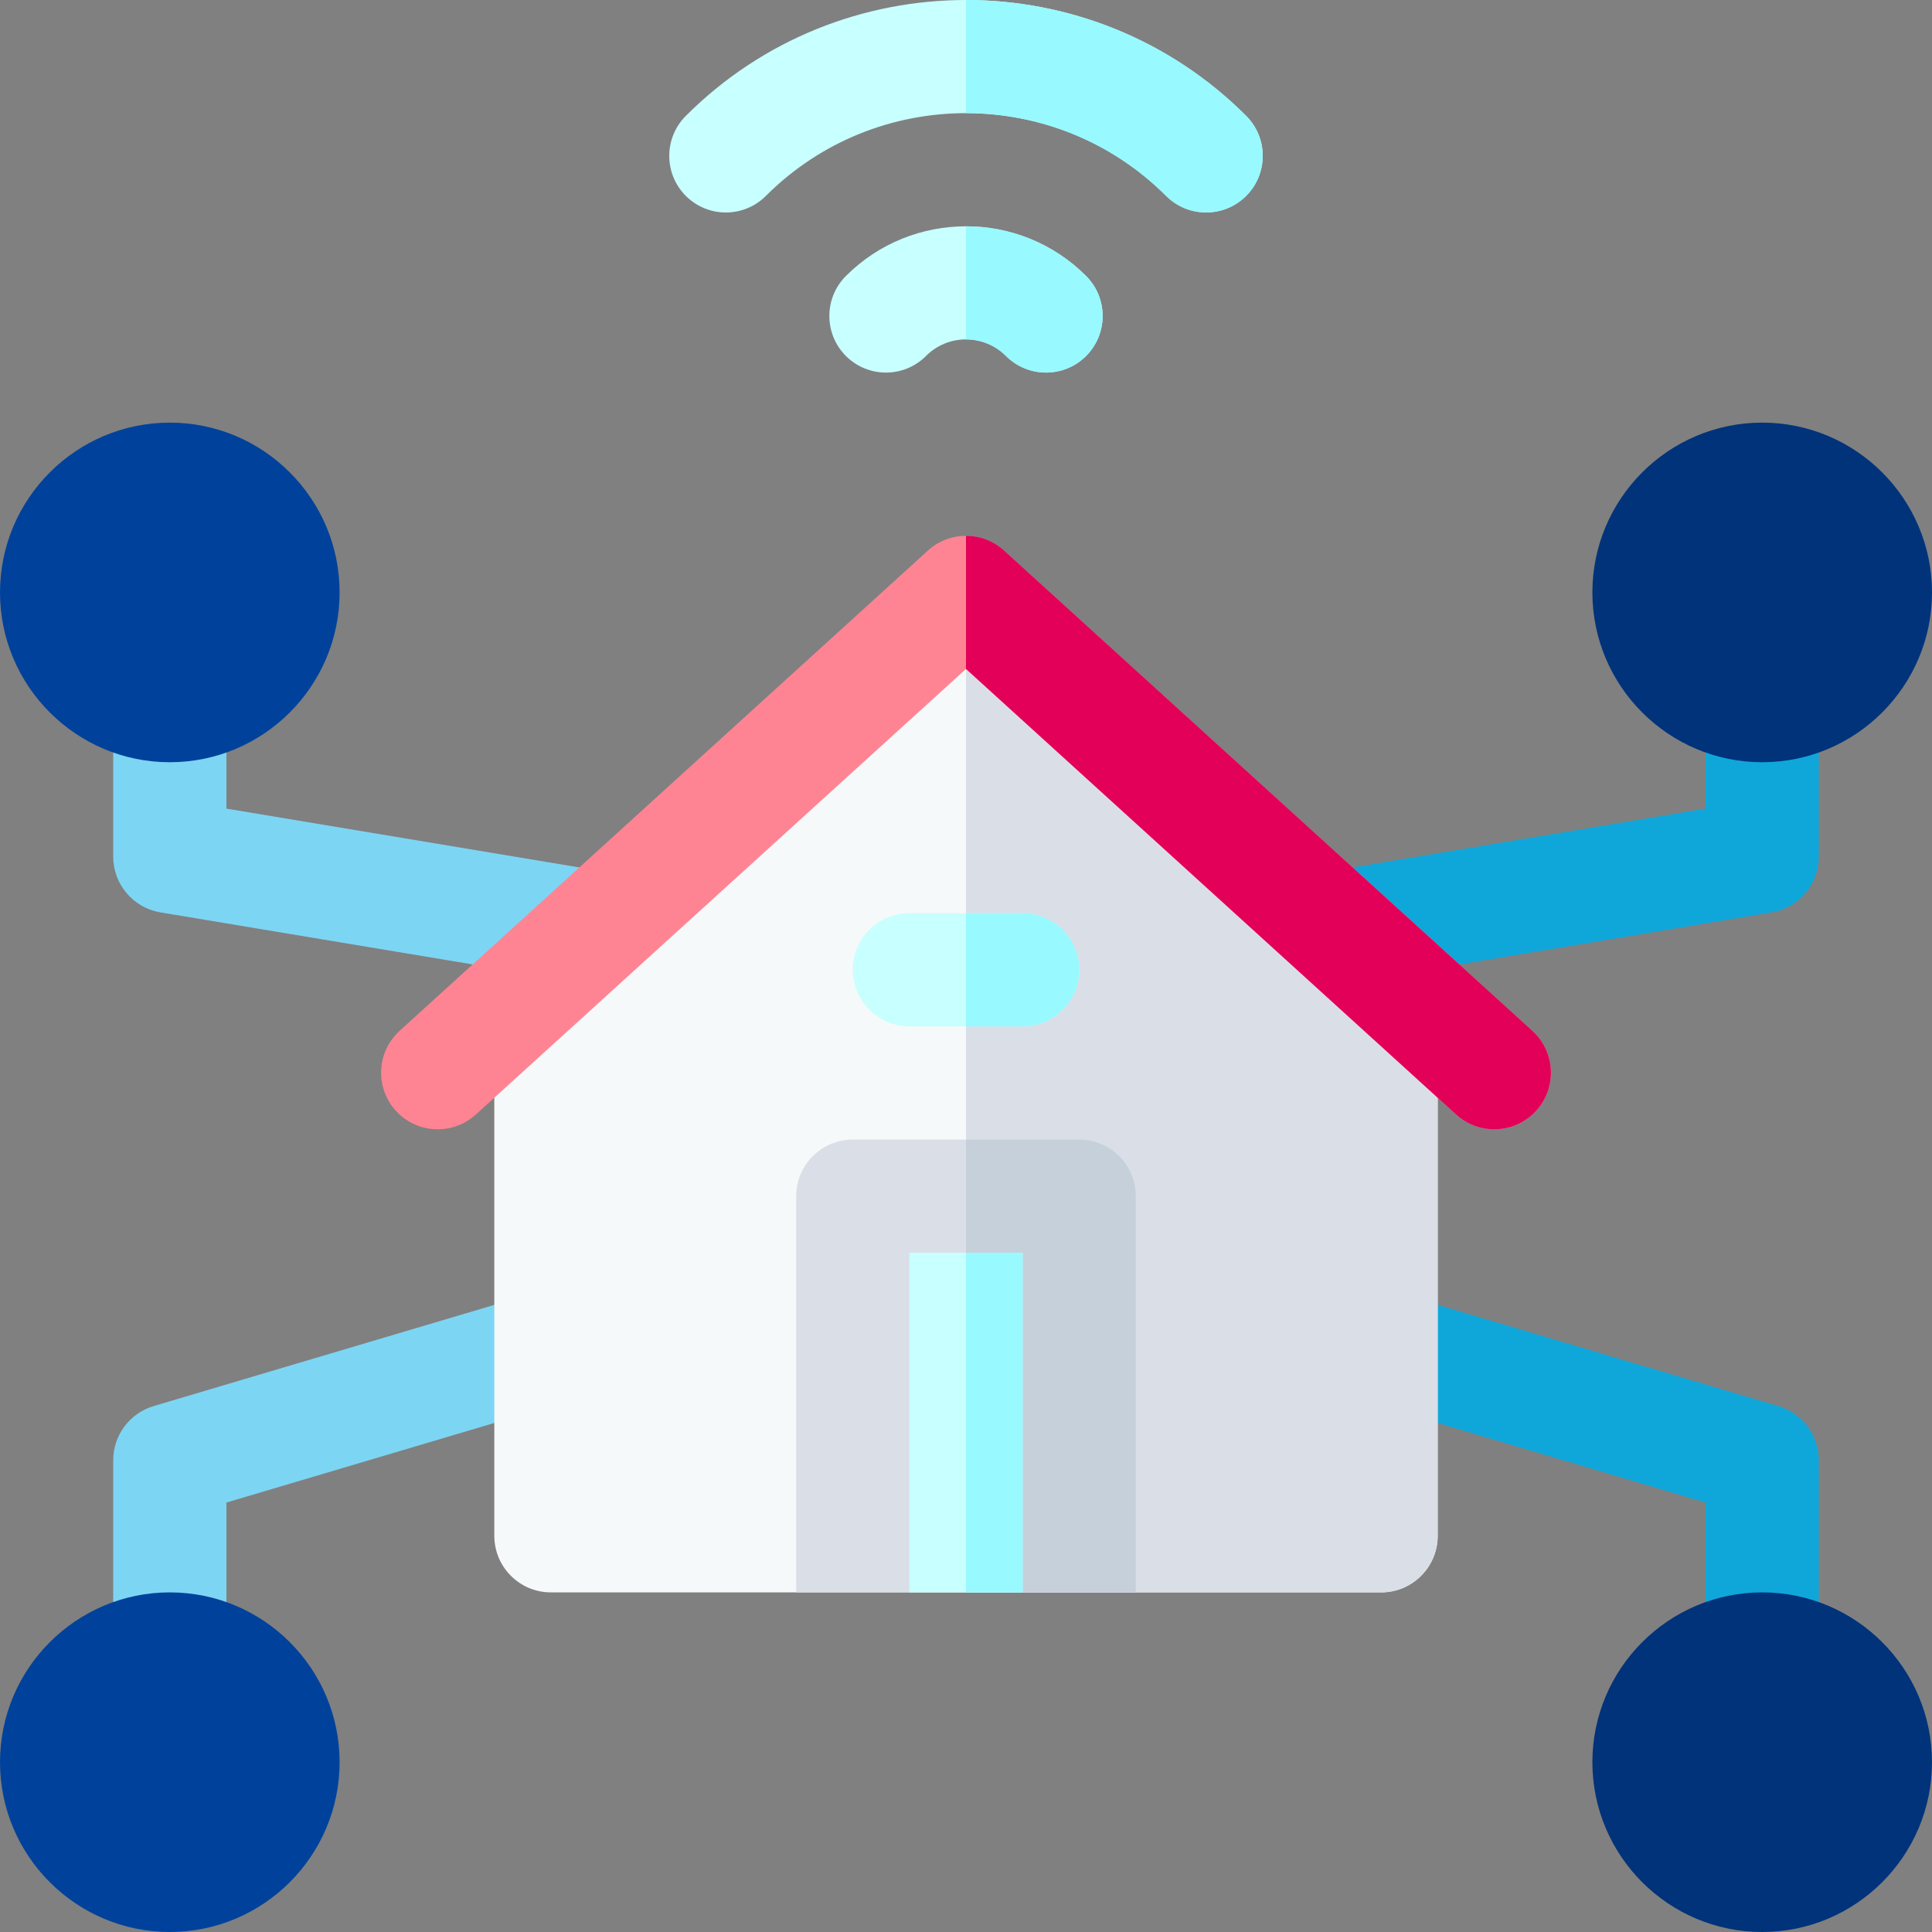 <svg id="Capa_1" enable-background="new 0 0 512 512" height="512" viewBox="0 0 512 512" width="512" xmlns="http://www.w3.org/2000/svg"><rect x="0" y="0" width="512" height="512" fill="#808080" stroke="none"/><g><path d="m45 452c-8.284 0-15-6.716-15-15v-50c0-6.639 4.365-12.489 10.729-14.379l101-30c7.939-2.36 16.291 2.167 18.65 10.108s-2.167 16.292-10.108 18.65l-90.271 26.813v38.808c0 8.284-6.716 15-15 15z" fill="#7dd5f4"/><path d="m158.257 260.875c-.819 0-1.649-.067-2.484-.207l-113.239-18.872c-7.233-1.206-12.534-7.463-12.534-14.796v-40c0-8.284 6.716-15 15-15s15 6.716 15 15v27.293l100.705 16.784c8.172 1.362 13.692 9.09 12.33 17.262-1.223 7.337-7.578 12.536-14.778 12.536z" fill="#7dd5f4"/><path d="m467 452c-8.284 0-15-6.716-15-15v-38.808l-90.271-26.813c-7.94-2.358-12.467-10.708-10.107-18.65 2.359-7.94 10.704-12.468 18.65-10.108l101 30c6.364 1.89 10.728 7.74 10.728 14.379v50c0 8.284-6.716 15-15 15z" fill="#0fa7da"/><path d="m353.743 260.875c-7.201 0-13.556-5.199-14.778-12.537-1.362-8.171 4.158-15.9 12.33-17.262l100.705-16.783v-27.293c0-8.284 6.716-15 15-15s15 6.716 15 15v40c0 7.333-5.301 13.59-12.534 14.796l-113.239 18.873c-.834.139-1.665.206-2.484.206z" fill="#0fa7da"/><path d="m256 157-125 113.636v136.364c0 8.284 6.716 15 15 15h220c8.284 0 15-6.716 15-15v-136.364z" fill="#f6f9f9"/><path d="m366 422c8.284 0 15-6.716 15-15v-136.364l-125-113.636v265z" fill="#dadfe7"/><path d="m301 422h-90v-105c0-8.284 6.716-15 15-15h60c8.284 0 15 6.716 15 15z" fill="#dadfe7"/><path d="m286 302h-30v120h45v-105c0-8.284-6.716-15-15-15z" fill="#c6d0da"/><path d="m330.246 30.704c-40.94-40.939-107.554-40.938-148.492 0-5.858 5.858-5.858 15.355 0 21.213 2.929 2.929 6.768 4.394 10.606 4.394s7.678-1.464 10.606-4.394c29.242-29.242 76.824-29.242 106.066 0 5.857 5.858 15.355 5.858 21.213 0 5.859-5.858 5.859-15.355.001-21.213z" fill="#c8ffff"/><path d="m224.18 73.131c-5.858 5.858-5.858 15.355 0 21.213 5.857 5.858 15.355 5.858 21.213 0 2.833-2.833 6.6-4.394 10.606-4.394s7.774 1.561 10.607 4.394c2.929 2.929 6.768 4.394 10.606 4.394s7.678-1.464 10.606-4.394c5.858-5.858 5.858-15.355 0-21.213-17.545-17.546-46.093-17.545-63.638 0z" fill="#c8ffff"/><path d="m277.213 98.738c3.839 0 7.678-1.464 10.606-4.394 5.858-5.858 5.858-15.355 0-21.213-8.773-8.773-20.296-13.159-31.819-13.159v29.979c4.006 0 7.774 1.561 10.606 4.394 2.929 2.928 6.768 4.393 10.607 4.393z" fill="#98f9ff"/><path d="m241 332h30v90h-30z" fill="#c8ffff"/><path d="m271 272h-30c-8.284 0-15-6.716-15-15s6.716-15 15-15h30c8.284 0 15 6.716 15 15s-6.716 15-15 15z" fill="#c8ffff"/><path d="m45 512c-24.813 0-45-20.187-45-45s20.187-45 45-45 45 20.187 45 45-20.187 45-45 45z" fill="#00429b"/><path d="m45 202c-24.813 0-45-20.187-45-45s20.187-45 45-45 45 20.187 45 45-20.187 45-45 45z" fill="#00429b"/><path d="m467 512c-24.813 0-45-20.187-45-45s20.187-45 45-45 45 20.187 45 45-20.187 45-45 45z" fill="#00337a"/><path d="m467 202c-24.813 0-45-20.187-45-45s20.187-45 45-45 45 20.187 45 45-20.187 45-45 45z" fill="#00337a"/><path d="m395.996 299.273c-3.601 0-7.212-1.288-10.086-3.901l-129.91-118.1-129.91 118.1c-6.13 5.572-15.617 5.121-21.189-1.009-5.573-6.13-5.121-15.617 1.009-21.189l140-127.273c5.721-5.2 14.459-5.201 20.18 0l140 127.273c6.13 5.573 6.582 15.06 1.009 21.189-2.959 3.256-7.025 4.91-11.103 4.91z" fill="#ff8493"/><path d="m256 332h15v90h-15z" fill="#98f9ff"/><path d="m271 242h-15v30h15c8.284 0 15-6.716 15-15s-6.716-15-15-15z" fill="#98f9ff"/><path d="m385.91 295.372c2.874 2.613 6.485 3.901 10.086 3.901 4.078 0 8.144-1.654 11.103-4.91 5.573-6.13 5.121-15.617-1.009-21.189l-140-127.273c-2.861-2.601-6.475-3.901-10.09-3.901v35.272z" fill="#e20059"/><path d="m330.246 51.917c5.858-5.858 5.858-15.355 0-21.213-20.47-20.469-47.358-30.704-74.246-30.704v29.986c19.206 0 38.412 7.311 53.033 21.932 5.858 5.858 15.356 5.858 21.213-.001z" fill="#98f9ff"/></g></svg>